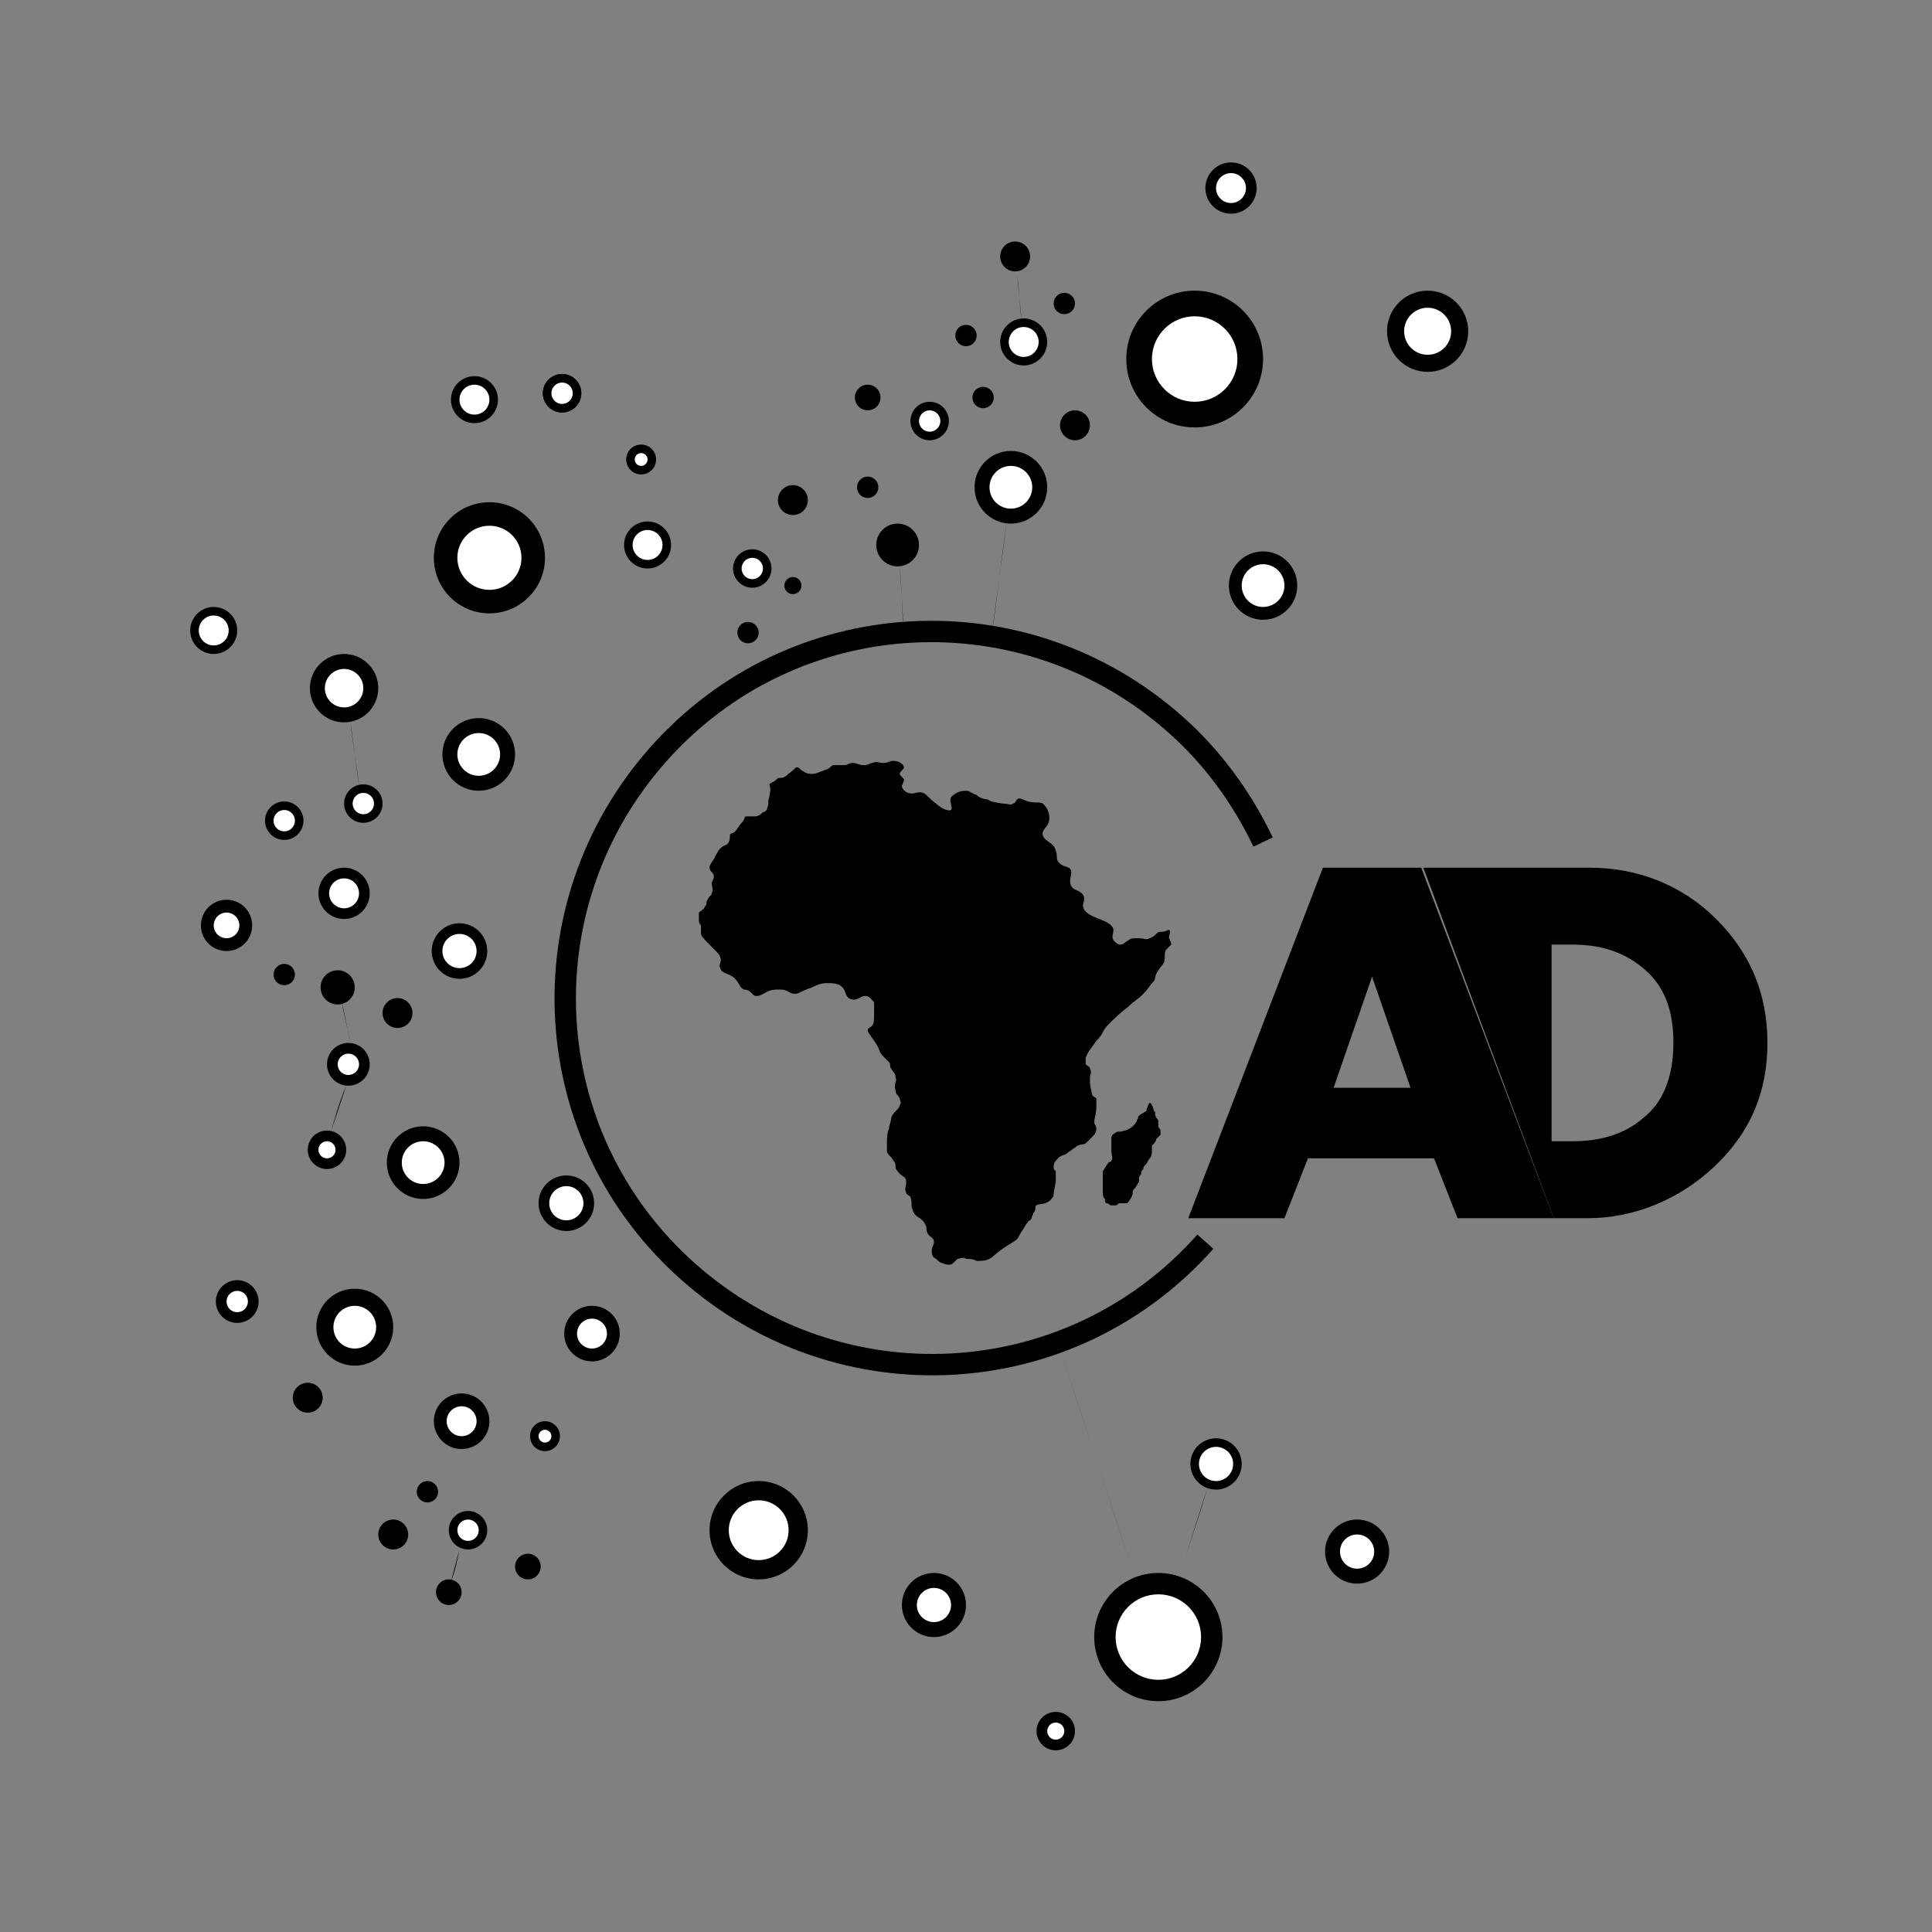 <?xml version="1.0" encoding="utf-8"?>
<!-- Generator: Adobe Illustrator 26.0.1, SVG Export Plug-In . SVG Version: 6.00 Build 0)  -->
<svg version="1.1" id="Calque_1" xmlns="http://www.w3.org/2000/svg" xmlns:xlink="http://www.w3.org/1999/xlink" x="0px" y="0px"
	 viewBox="0 0 90.4 90.4" style="enable-background:new 0 0 90.4 90.4;" xml:space="preserve">
<rect x="0" y="0" width="90.4" height="90.4" fill="#808080" stroke="none"/>
<style type="text/css">
	.st0{fill:#FFFFFF;}
	.st1{fill:none;stroke:#000000;stroke-miterlimit:10;}
</style>
<circle cx="57.6" cy="8.8" r="1.2"/>
<circle cx="59.1" cy="27.4" r="1.6"/>
<circle cx="47.9" cy="16" r="1.1"/>
<circle cx="30.3" cy="25.5" r="1.1"/>
<circle cx="35.2" cy="26.6" r="0.9"/>
<circle cx="42" cy="25.5" r="1"/>
<circle cx="26.3" cy="18.4" r="0.9"/>
<circle cx="26.3" cy="18.4" r="0.9"/>
<circle cx="43.5" cy="19.7" r="0.9"/>
<circle cx="13.3" cy="38.4" r="0.9"/>
<circle cx="17" cy="37.6" r="0.9"/>
<circle cx="16.3" cy="49.8" r="1"/>
<circle cx="11.1" cy="60.9" r="1"/>
<circle cx="15.3" cy="53.8" r="0.9"/>
<circle cx="49.4" cy="81" r="0.9"/>
<circle cx="25.5" cy="67.2" r="0.7"/>
<circle cx="30" cy="21.5" r="0.7"/>
<circle cx="37.1" cy="23.4" r="0.7"/>
<circle cx="50.3" cy="19.9" r="0.7"/>
<circle cx="47.5" cy="12" r="0.7"/>
<circle cx="21.9" cy="71.6" r="0.9"/>
<circle cx="56.9" cy="68.5" r="1.2"/>
<circle cx="63.5" cy="72.6" r="1.5"/>
<circle cx="43.7" cy="75.1" r="1.5"/>
<circle cx="27.7" cy="62.4" r="1.3"/>
<circle cx="21.6" cy="66.5" r="1.3"/>
<circle cx="26.5" cy="56.3" r="1.3"/>
<circle cx="16.1" cy="41.8" r="1.2"/>
<circle cx="10" cy="29.5" r="1.1"/>
<circle cx="22.2" cy="18.7" r="1.1"/>
<circle cx="21.5" cy="44.5" r="1.3"/>
<circle cx="10.6" cy="43.3" r="1.2"/>
<circle cx="54.2" cy="76.6" r="3"/>
<circle cx="22.9" cy="26.1" r="2.6"/>
<circle cx="55.9" cy="16.8" r="3.2"/>
<circle cx="16.1" cy="32.2" r="1.6"/>
<circle cx="35.5" cy="71.6" r="2.3"/>
<circle cx="16.6" cy="62.1" r="1.8"/>
<circle cx="19.8" cy="54.4" r="1.7"/>
<circle cx="22.4" cy="35.3" r="1.7"/>
<circle cx="47.3" cy="22.8" r="1.7"/>
<circle cx="66.8" cy="15.5" r="1.9"/>
<path d="M53.1,73.8c-1.2-3.7-2.4-7.3-3.6-11"/>
<path d="M36.1,69.4l2.3-6.3"/>
<path d="M28.6,61.3l2.6-2.4"/>
<path d="M55.2,73.7c0.4-1.3,0.9-2.7,1.3-4.1"/>
<path d="M56.9,75.3l5.1-2.2"/>
<path d="M45.1,75.2l6.2,0.9"/>
<path d="M22.9,66.7l1.8,0.3"/>
<path d="M22.7,72l1.5,1"/>
<path d="M21.5,72.5c-0.1,0.5-0.2,1-0.4,1.5"/>
<path d="M20.9,71.7L19,71.8"/>
<path d="M21.3,70.9L20.3,70"/>
<path d="M21.6,70.7l0-2.9"/>
<path d="M20.7,65.6L18,63.3"/>
<path d="M25.2,56l-3.8-1.4"/>
<path d="M27.3,51.9l-5.9,2"/>
<path d="M26.5,44.8l-3.6-0.2"/>
<path d="M28.6,38.5L24,36"/>
<path d="M42.3,29.6c-0.1-1-0.1-2-0.2-3.1"/>
<path d="M31.8,34.3l-6.9-6.5"/>
<path d="M46.4,29.8c0.2-1.8,0.5-3.6,0.7-5.4"/>
<path d="M50.2,30.9l4.5-11.2"/>
<path d="M54.5,33.5l3.7-4.8"/>
<path d="M20.3,43.8l-3.1-1.7"/>
<path d="M15.5,40.8l-1.6-1.8"/>
<path d="M16.8,36.8c-0.1-1-0.3-2-0.4-3"/>
<path d="M30.3,24.4c-0.1-0.8-0.2-1.5-0.3-2.3"/>
<path d="M35.5,25.9l1.3-1.9"/>
<path d="M35,29.1c0-0.5,0-1.1,0-1.6"/>
<path d="M41.5,24.7l-0.7-1.4"/>
<path d="M46,21.7l-1.8-1.5"/>
<path d="M42.6,19.3l-1.4-0.5"/>
<path d="M49.9,20.3l-1.3,1.4"/>
<path d="M11.1,30l3.7,1.6"/>
<path d="M17.2,31.1l3.7-3.3"/>
<path d="M25.5,25.9l3.7-0.2"/>
<path d="M31.4,25.7l2.9,0.6"/>
<path d="M59.1,16.4l5.8-0.5"/>
<path d="M56.7,13.7c0.2-1.3,0.4-2.5,0.6-3.8"/>
<path d="M46.8,16l-1.3-0.2"/>
<path d="M49.4,14.5l-0.7,0.8"/>
<path d="M47.6,12.9c0.1,0.7,0.1,1.4,0.2,2.1"/>
<path d="M46.3,18.2l1.1-1.2"/>
<path d="M49,16l3.8,0.4"/>
<path d="M36,27l1,0.4"/>
<path d="M23.3,18.7l2.1-0.1"/>
<path d="M22.3,19.9l0.4,3.6"/>
<path d="M18.8,53L17,50.5"/>
<path d="M15.5,52.9c0.2-0.7,0.4-1.4,0.7-2.1"/>
<path d="M17,49.1l1.3-1.3"/>
<path d="M16.4,48.8c-0.1-0.6-0.3-1.2-0.4-1.9"/>
<path d="M13.8,45.8l1.3,0.3"/>
<path d="M15,42l-3.3,1"/>
<path d="M17.2,60.5l1.9-4.6"/>
<path d="M12.1,61.2l2.8,0.6"/>
<path d="M50,80.5l1.8-1.9"/>
<path d="M14.8,64.9l1-1.4"/>
<circle class="st0" cx="59.1" cy="27.4" r="1"/>
<circle class="st0" cx="66.8" cy="15.5" r="1.1"/>
<circle class="st0" cx="47.9" cy="16" r="0.7"/>
<circle class="st0" cx="30.3" cy="25.5" r="0.7"/>
<circle class="st0" cx="35.2" cy="26.6" r="0.5"/>
<circle cx="42" cy="25.5" r="0.5"/>
<circle class="st0" cx="26.3" cy="18.4" r="0.5"/>
<circle class="st0" cx="43.5" cy="19.7" r="0.5"/>
<circle class="st0" cx="13.3" cy="38.4" r="0.5"/>
<circle class="st0" cx="17" cy="37.6" r="0.5"/>
<circle class="st0" cx="16.3" cy="49.8" r="0.5"/>
<circle class="st0" cx="11.1" cy="60.9" r="0.5"/>
<circle class="st0" cx="15.3" cy="53.8" r="0.4"/>
<circle cx="37.1" cy="27.4" r="0.4"/>
<circle cx="45.2" cy="15.7" r="0.5"/>
<circle cx="46" cy="18.6" r="0.5"/>
<circle cx="49.8" cy="14.2" r="0.5"/>
<circle cx="13.3" cy="45.6" r="0.5"/>
<circle cx="35" cy="29.6" r="0.5"/>
<circle cx="40.6" cy="18.6" r="0.6"/>
<circle cx="40.6" cy="22.8" r="0.5"/>
<circle class="st0" cx="49.4" cy="81" r="0.4"/>
<circle class="st0" cx="25.5" cy="67.2" r="0.3"/>
<circle cx="20" cy="69.8" r="0.5"/>
<circle cx="21" cy="74.5" r="0.6"/>
<circle cx="24.7" cy="73.3" r="0.6"/>
<circle cx="14.4" cy="65.4" r="0.7"/>
<circle cx="18.6" cy="47.4" r="0.7"/>
<circle cx="15.8" cy="46.2" r="0.8"/>
<circle cx="18.4" cy="71.8" r="0.7"/>
<circle class="st0" cx="30" cy="21.5" r="0.3"/>
<circle cx="37.1" cy="23.4" r="0.3"/>
<circle cx="50.3" cy="19.9" r="0.3"/>
<circle cx="47.5" cy="12" r="0.3"/>
<circle class="st0" cx="21.9" cy="71.6" r="0.5"/>
<circle class="st0" cx="56.9" cy="68.5" r="0.8"/>
<circle class="st0" cx="63.5" cy="72.6" r="0.8"/>
<circle class="st0" cx="43.7" cy="75.1" r="0.8"/>
<circle class="st0" cx="27.7" cy="62.4" r="0.7"/>
<circle class="st0" cx="21.6" cy="66.5" r="0.7"/>
<circle class="st0" cx="26.5" cy="56.3" r="0.8"/>
<circle class="st0" cx="16.1" cy="41.8" r="0.7"/>
<circle class="st0" cx="10" cy="29.5" r="0.7"/>
<circle class="st0" cx="22.2" cy="18.7" r="0.7"/>
<circle class="st0" cx="21.5" cy="44.5" r="0.8"/>
<circle class="st0" cx="10.6" cy="43.3" r="0.6"/>
<circle class="st0" cx="54.2" cy="76.6" r="2"/>
<circle class="st0" cx="22.9" cy="26.1" r="1.5"/>
<circle class="st0" cx="55.9" cy="16.8" r="2"/>
<circle class="st0" cx="16.1" cy="32.2" r="0.9"/>
<circle class="st0" cx="35.5" cy="71.6" r="1.4"/>
<circle class="st0" cx="16.6" cy="62.1" r="1"/>
<circle class="st0" cx="19.8" cy="54.4" r="1"/>
<circle class="st0" cx="22.4" cy="35.3" r="1"/>
<circle class="st0" cx="47.3" cy="22.8" r="1"/>
<circle class="st0" cx="57.6" cy="8.8" r="0.7"/>
<path class="st1" d="M56.4,58.1c-6.3,7.1-17.1,7.7-24.2,1.4s-7.7-17.1-1.4-24.2s17.1-7.7,24.2-1.4c1.7,1.5,3.1,3.4,4.1,5.5"/>
<path d="M53.8,51.6c0,0-0.1,0.1-0.1,0.2c-0.1,0.1,0,0.2-0.1,0.2c-0.1,0.1-0.2,0.1-0.3,0.2c-0.1,0.1,0,0.1-0.1,0.2
	c0,0.1-0.1,0.2-0.2,0.3c-0.1,0.1-0.3,0.2-0.4,0.2c-0.2,0.1-0.3,0-0.4,0.1C52,53.1,52,53.2,52,53.3c0,0.2,0,0.3,0,0.5
	c0,0.3,0.1,0.4,0,0.5c0,0.1-0.1,0-0.2,0.2c-0.1,0.1-0.1,0.2-0.2,0.3c0,0.1,0,0.2,0,0.4c0,0.2,0,0.4,0,0.6c0,0.1,0,0.2,0.1,0.3
	c0,0.1,0,0.2,0.1,0.2c0.1,0,0.1,0.1,0.2,0.1c0.1,0,0.1,0,0.2,0c0.1,0,0.1-0.1,0.2-0.1c0.1,0,0.2,0,0.3,0c0.1,0,0.1-0.1,0.2-0.2
	c0.1-0.2,0.1-0.2,0.1-0.3c0-0.1,0-0.1,0.1-0.2c0.1-0.1,0.1-0.2,0.2-0.3c0,0,0-0.1,0-0.2c0-0.1,0.1-0.1,0.1-0.2c0-0.1,0-0.1,0.1-0.2
	c0-0.1,0-0.1,0.1-0.2c0.1-0.1,0.1-0.2,0.2-0.3c0.1-0.1,0.1-0.3,0.1-0.4c0,0,0-0.1,0-0.2c0,0,0.1-0.1,0.1-0.1c0,0,0.1-0.1,0.1-0.2
	c0.1-0.1,0.1-0.1,0.2-0.2c0-0.1,0-0.2,0-0.2c0-0.1-0.1-0.1-0.1-0.2s0-0.1,0-0.2s0-0.1-0.1-0.2c-0.1-0.2,0-0.3-0.1-0.3
	C53.9,51.6,53.8,51.6,53.8,51.6z"/>
<path d="M54.3,43.6c-0.2,0-0.2,0.2-0.5,0.3c-0.2,0.1-0.2,0-0.6,0c-0.2,0-0.3,0-0.4,0.1c-0.2,0.1-0.2,0.2-0.4,0.2
	c-0.1,0-0.2-0.1-0.3-0.2c-0.1-0.2,0-0.3,0-0.5c-0.1-0.5-1.2-0.5-1.4-1c-0.1-0.2,0.1-0.3,0-0.6c-0.2-0.3-0.5-0.2-0.6-0.5
	s0.1-0.5,0-0.7c-0.1-0.2-0.4-0.1-0.6-0.4c-0.1-0.2,0-0.2-0.1-0.5c-0.1-0.4-0.5-0.4-0.6-0.7c-0.1-0.3,0.3-0.4,0.3-0.8
	c0-0.3-0.1-0.5-0.3-0.7c-0.2-0.1-0.3,0-0.7-0.1c-0.3-0.1-0.4-0.2-0.5-0.1c-0.1,0.1-0.1,0.2-0.2,0.2c-0.1,0.1-0.2,0-0.5,0
	c-0.6-0.1-0.5-0.1-0.7-0.2c-0.2,0-0.4-0.1-0.5-0.2c-0.3-0.1-0.3-0.2-0.5-0.2c-0.3,0-0.5,0.1-0.7,0.3c-0.1,0.2,0.1,0.5,0,0.6
	c-0.2,0.1-0.6-0.2-0.7-0.3c-0.4-0.3-0.4-0.4-0.6-0.5c-0.3-0.1-0.4,0.1-0.7,0c-0.1,0-0.3-0.2-0.3-0.3s0.1-0.2,0.1-0.3
	s-0.2-0.2-0.2-0.3c0-0.1,0.2-0.2,0.2-0.3c0-0.1-0.2-0.3-0.5-0.3c-0.2,0-0.2,0.1-0.5,0.1c-0.2,0-0.2-0.1-0.5,0s-0.2,0.1-0.4,0.1
	c-0.2,0-0.3-0.1-0.5-0.1c-0.2,0-0.2,0.1-0.4,0.1c-0.2,0-0.3,0-0.5,0c-0.1,0-0.1,0.1-0.3,0.2c-0.1,0-0.2,0.1-0.3,0.1
	c-0.2,0.1-0.5,0.2-0.8,0c-0.2-0.1-0.2-0.2-0.3-0.2c-0.1,0-0.1,0.1-0.4,0.3c-0.1,0.1-0.2,0.2-0.4,0.2c-0.1,0-0.1,0-0.2,0.1
	s-0.2,0.1-0.3,0.2C36.1,37,36,37.1,36,37.3c-0.1,0.2,0,0.3-0.1,0.5c0,0.1-0.1,0.2-0.2,0.2c-0.1,0.1-0.2,0.2-0.4,0.2
	c-0.2,0-0.3,0-0.4,0c-0.1,0,0,0.1-0.2,0.3c-0.1,0.1-0.2,0.3-0.3,0.4c-0.1,0.1-0.2,0.1-0.2,0.1c-0.1,0.1,0,0.2-0.1,0.4
	s-0.2,0.1-0.4,0.3c-0.1,0.1-0.2,0.3-0.3,0.5c-0.2,0.3-0.2,0.3-0.2,0.4c0,0.2,0.2,0.2,0.2,0.4c0,0.1,0,0.1-0.1,0.3
	c0,0.2,0.1,0.3,0,0.5c0,0.1-0.1,0.1-0.2,0.3c-0.1,0.2,0,0.2-0.1,0.3c-0.1,0.2-0.2,0.2-0.3,0.3c0,0.1,0,0.2,0,0.3
	c0,0.1,0,0.2,0.1,0.3c0,0.2,0,0.2,0,0.4c0,0.1,0.2,0.3,0.5,0.6s0.4,0.4,0.4,0.5c0.1,0.2-0.1,0.3,0,0.5c0.1,0.3,0.4,0.2,0.7,0.5
	c0.2,0.2,0.2,0.4,0.4,0.5c0.2,0,0.3,0.1,0.4,0.2c0.1,0.1,0.1,0.1,0.2,0.1c0.2,0,0.3-0.1,0.5-0.2c0.2-0.1,0.4-0.1,0.6-0.1
	c0.4,0,0.4,0.2,0.7,0.2c0.2,0,0.2-0.1,0.8-0.3c0.2-0.1,0.4-0.2,0.7-0.2c0.2,0,0.4,0,0.6,0.1c0.3,0.2,0.2,0.4,0.4,0.6
	c0.2,0.1,0.3,0.1,0.5,0c0.2-0.1,0.2-0.1,0.3-0.1c0.2,0,0.3,0.2,0.4,0.3c0,0.1,0,0.2,0,0.5s0,0.5-0.1,0.6c-0.1,0.1-0.2,0.1-0.2,0.2
	s0.1,0.2,0.3,0.5c0.3,0.4,0.2,0.5,0.4,0.7c0.2,0.2,0.2,0.2,0.3,0.3c0.1,0.1,0,0.2,0.1,0.3c0.1,0.2,0.2,0.2,0.2,0.4
	c0.1,0.2-0.1,0.3,0,0.6c0,0.2,0.1,0.2,0.2,0.4c0,0.1,0.1,0.2,0,0.3c0,0.2-0.3,0.3-0.4,0.6c0,0.2-0.1,0.3-0.1,0.5
	c-0.1,0.2-0.1,0.5-0.1,0.8c0,0.1,0,0.2,0,0.3c0.1,0.2,0.2,0.2,0.3,0.4c0.2,0.2,0,0.3,0.2,0.5c0.2,0.3,0.4,0.2,0.4,0.5
	s-0.1,0.3,0,0.5c0,0.1,0.1,0.1,0.2,0.2c0.1,0.3,0,0.4,0.1,0.6c0.1,0.4,0.4,0.3,0.6,0.7c0.1,0.2,0,0.2,0.1,0.4
	c0.1,0.2,0.3,0.2,0.3,0.4s-0.1,0.2-0.1,0.4c0,0.2,0,0.3,0.2,0.4c0.1,0.1,0.2,0.2,0.3,0.2c0.2,0.1,0.4,0.1,0.5,0
	c0.1-0.1,0.1-0.1,0.2-0.2c0.1,0,0.3-0.1,0.4,0c0.2,0,0.3,0,0.5,0.1c0.2,0,0.4,0,0.6-0.1c0.2-0.1,0.2-0.2,0.8-0.6
	c0.5-0.3,0.5-0.3,0.6-0.5c0.1-0.2,0.2-0.3,0.3-0.5c0.1-0.1,0.1-0.2,0.2-0.2c0.1-0.1,0.1-0.3,0.2-0.4c0.1-0.2,0-0.3,0.1-0.3
	c0.1-0.1,0.3,0,0.6-0.2c0.1-0.1,0.2-0.2,0.2-0.3c0-0.1,0-0.1,0.1-0.6c0-0.3,0-0.4,0-0.5c-0.1-0.1-0.1-0.1-0.1-0.2
	c0-0.2,0.1-0.3,0.2-0.4c0.2-0.2,0.3-0.1,0.5-0.3c0.2-0.1,0.1-0.1,0.3-0.2c0.2-0.2,0.3-0.1,0.5-0.2c0.1-0.1,0.2-0.2,0.3-0.3
	c0.1-0.1,0.2-0.2,0.2-0.4c0-0.1-0.1-0.2-0.1-0.3c0-0.2,0.1-0.3,0.1-0.8c0-0.1,0-0.2,0-0.3c-0.1-0.1-0.2-0.1-0.2-0.2
	C51,50.8,51,50.7,51,50.5c0-0.3,0.1-0.3,0-0.5c0-0.1-0.1-0.1-0.2-0.2c0-0.1,0-0.2,0-0.3c0.1-0.3,0.3-0.5,0.5-0.8
	c0.4-0.4,0.2-0.4,0.6-0.8c0.3-0.3,0.5-0.5,0.9-0.8c0.3-0.3,0.4-0.3,0.7-0.6c0.2-0.2,0.3-0.4,0.5-0.6c0.1-0.2,0-0.2,0.2-0.5
	c0.2-0.3,0.3-0.3,0.3-0.6c0-0.2,0-0.3,0.1-0.4c0.1-0.1,0.1-0.1,0.2-0.2c0-0.1,0-0.1-0.1-0.3c0-0.2,0.1-0.3,0-0.4
	C54.5,43.6,54.4,43.6,54.3,43.6z"/>
<path d="M61.2,54.2L60.1,57h-4.5l6.3-16.4h4.6L72.7,57h-4.5l-1.1-2.8C67.1,54.2,61.2,54.2,61.2,54.2z M64.2,45.7L64.2,45.7l-1.8,5.2
	H66L64.2,45.7z"/>
<path d="M66.6,40.6h7.8c2.2,0,4.3,0.8,5.9,2.4c1.6,1.6,2.4,3.5,2.4,5.8s-0.8,4.2-2.5,5.8c-1.6,1.5-3.7,2.4-5.9,2.4h-1.6L66.6,40.6z
	 M72.6,53.4h1c1.2,0,2.4-0.3,3.3-1.1c0.9-0.7,1.4-1.9,1.4-3.5c0-1.5-0.4-2.6-1.3-3.4c-0.9-0.8-2-1.2-3.4-1.2h-1L72.6,53.4z"/>
</svg>
